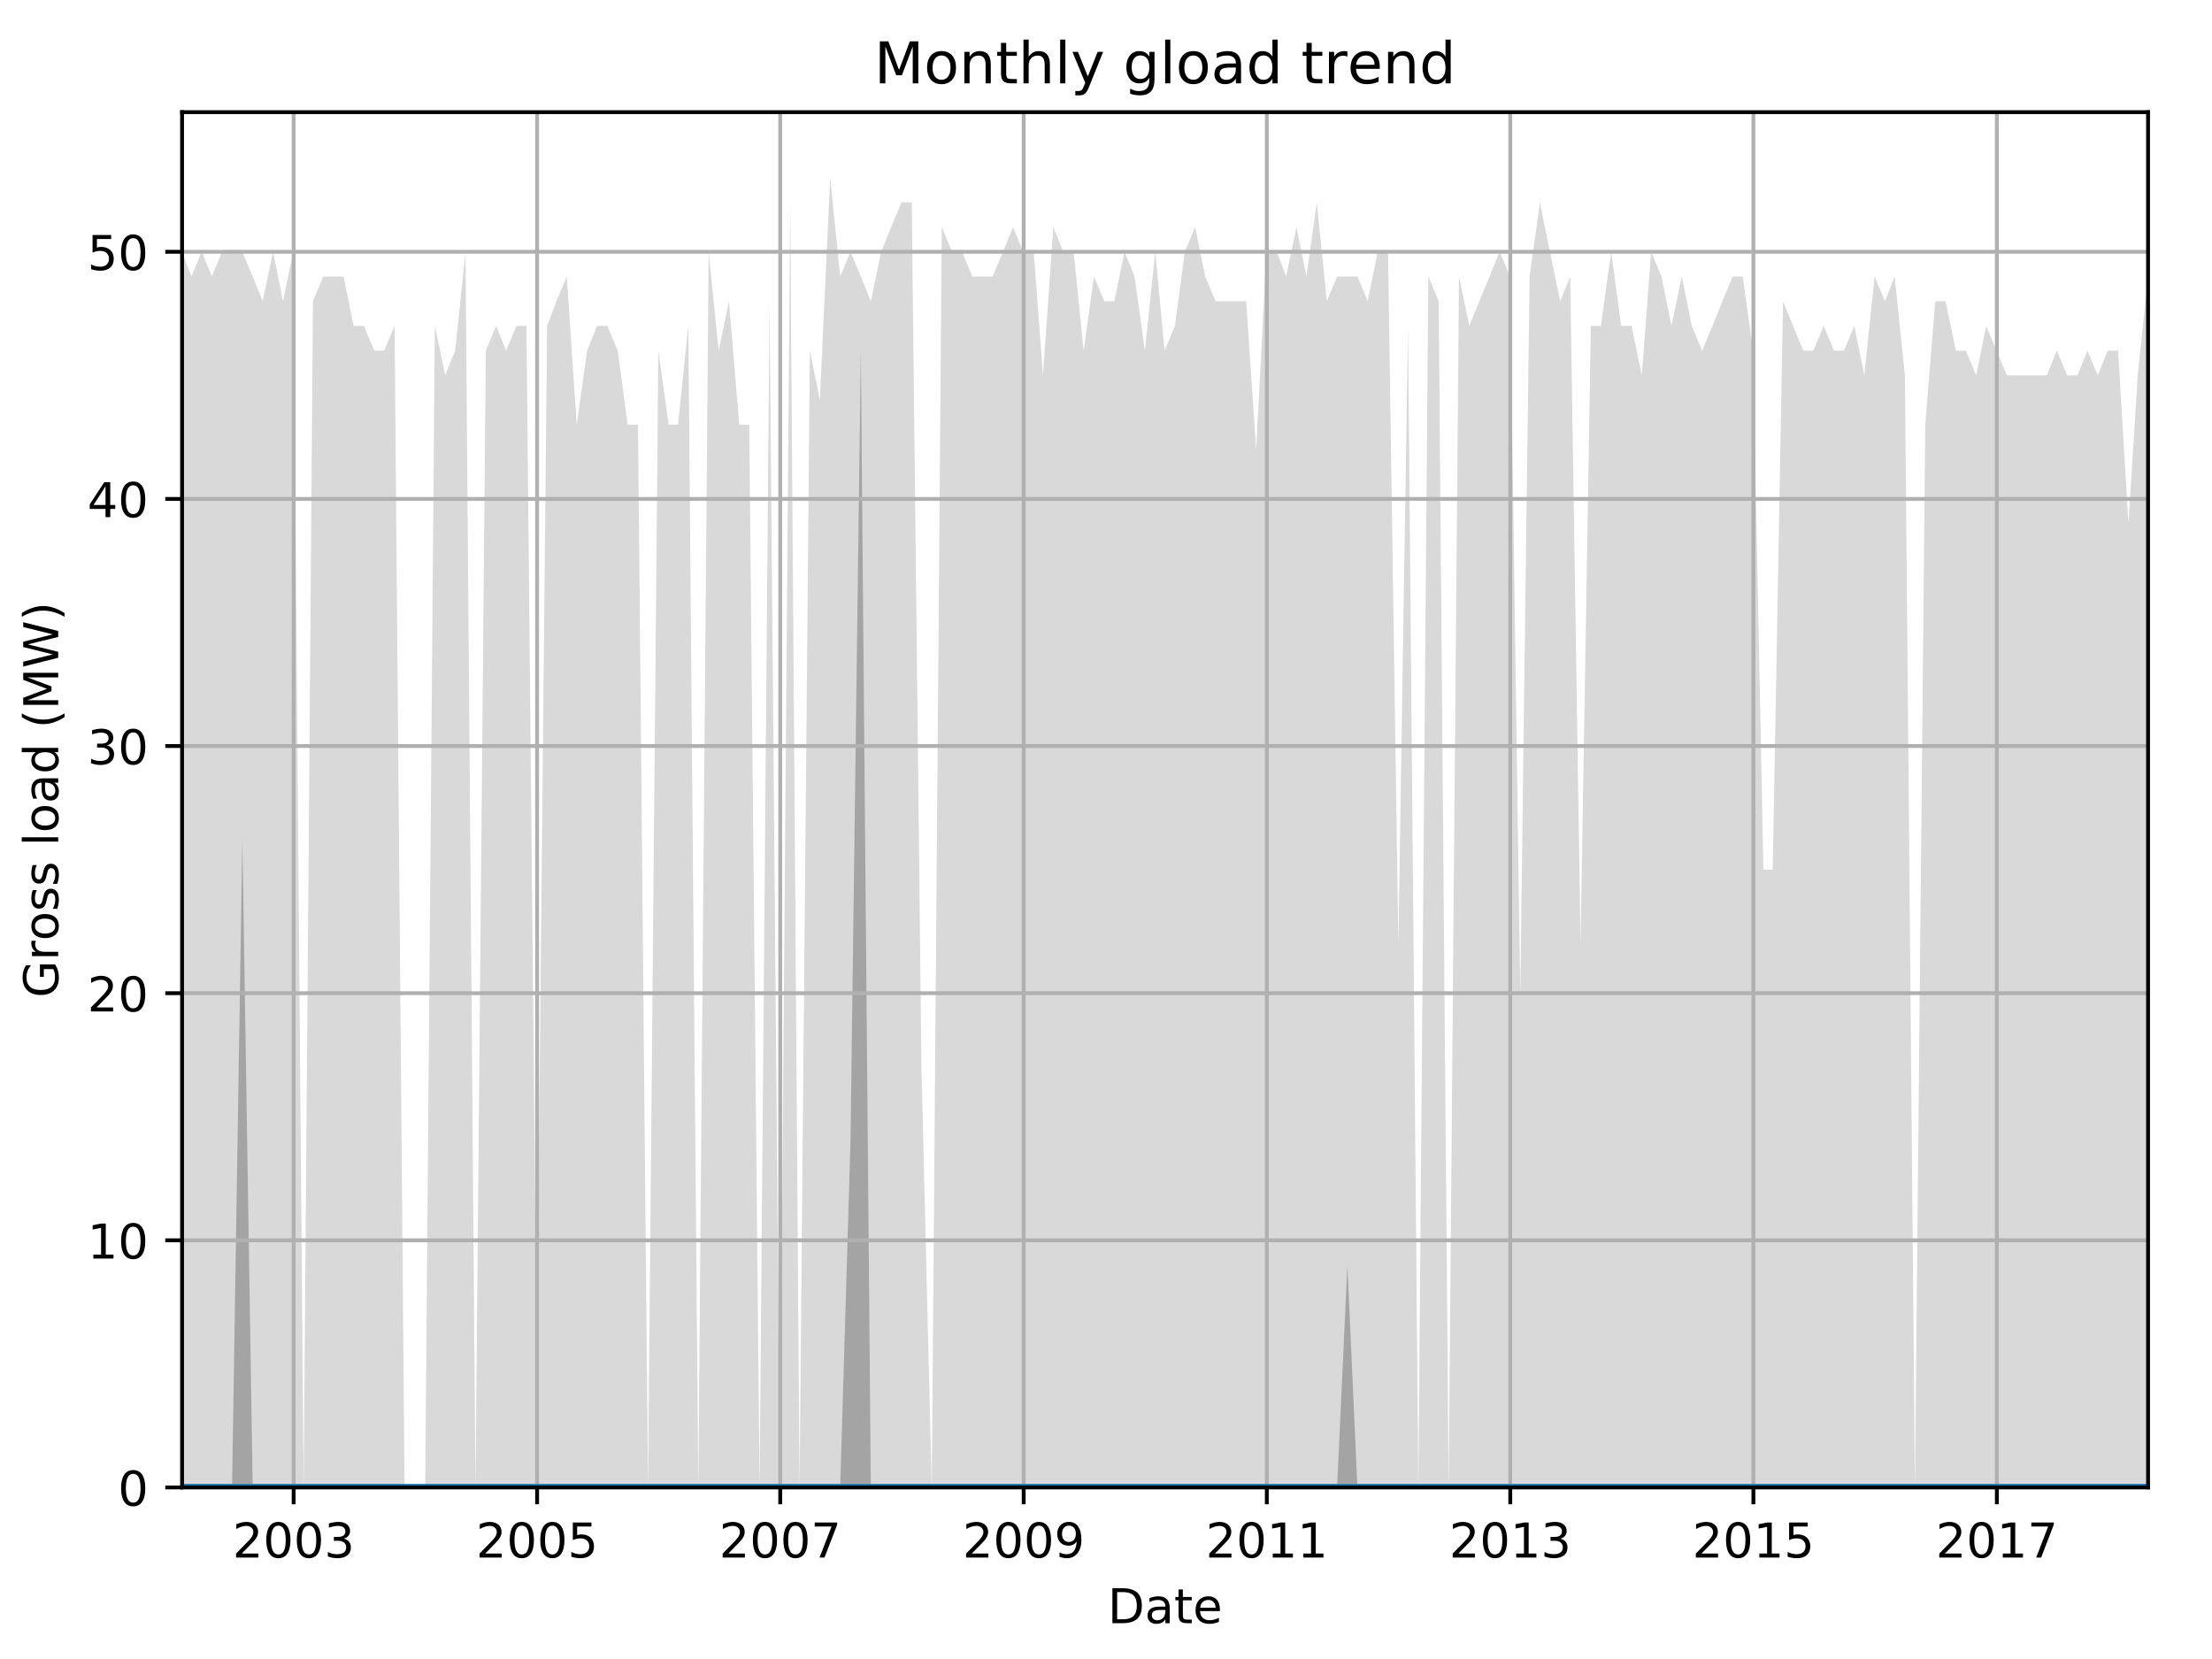 <?xml version="1.0" encoding="utf-8" standalone="no"?>
<!DOCTYPE svg PUBLIC "-//W3C//DTD SVG 1.1//EN"
  "http://www.w3.org/Graphics/SVG/1.1/DTD/svg11.dtd">
<!-- Created with matplotlib (http://matplotlib.org/) -->
<svg height="345.6pt" version="1.1" viewBox="0 0 460.8 345.6" width="460.8pt" xmlns="http://www.w3.org/2000/svg" xmlns:xlink="http://www.w3.org/1999/xlink">
 <defs>
  <style type="text/css">
*{stroke-linecap:butt;stroke-linejoin:round;}
  </style>
 </defs>
 <g id="figure_1">
  <g id="patch_1">
   <path d="M 0 345.6 
L 460.8 345.6 
L 460.8 0 
L 0 0 
z
" style="fill:none;"/>
  </g>
  <g id="axes_1">
   <g id="patch_2">
    <path d="M 37.93 309.863 
L 447.48 309.863 
L 447.48 23.365 
L 37.93 23.365 
z
" style="fill:none;"/>
   </g>
   <g id="PolyCollection_1">
    <path clip-path="url(#p39d1bff825)" d="M 37.93 52.452 
L 37.93 309.863 
L 39.873 309.863 
L 42.024 309.863 
L 44.105 309.863 
L 46.256 309.863 
L 48.337 309.863 
L 50.488 309.863 
L 52.639 309.863 
L 54.72 309.863 
L 56.871 309.863 
L 58.952 309.863 
L 61.103 309.863 
L 63.254 309.863 
L 65.197 309.863 
L 67.347 309.863 
L 69.429 309.863 
L 71.58 309.863 
L 73.661 309.863 
L 75.812 309.863 
L 77.962 309.863 
L 80.044 309.863 
L 82.195 309.863 
L 84.276 309.863 
L 86.427 309.863 
L 88.578 309.863 
L 90.59 309.863 
L 92.74 309.863 
L 94.822 309.863 
L 96.973 309.863 
L 99.054 309.863 
L 101.205 309.863 
L 103.356 309.863 
L 105.437 309.863 
L 107.588 309.863 
L 109.669 309.863 
L 111.82 309.863 
L 113.971 309.863 
L 115.913 309.863 
L 118.064 309.863 
L 120.145 309.863 
L 122.296 309.863 
L 124.378 309.863 
L 126.528 309.863 
L 128.679 309.863 
L 130.761 309.863 
L 132.911 309.863 
L 134.993 309.863 
L 137.144 309.863 
L 139.294 309.863 
L 141.237 309.863 
L 143.388 309.863 
L 145.469 309.863 
L 147.62 309.863 
L 149.701 309.863 
L 151.852 309.863 
L 154.003 309.863 
L 156.084 309.863 
L 158.235 309.863 
L 160.316 309.863 
L 162.467 309.863 
L 164.618 309.863 
L 166.561 309.863 
L 168.711 309.863 
L 170.793 309.863 
L 172.944 309.863 
L 175.025 309.863 
L 177.176 309.863 
L 179.327 309.863 
L 181.408 309.863 
L 183.559 309.863 
L 185.64 309.863 
L 187.791 309.863 
L 189.942 309.863 
L 191.954 309.863 
L 194.104 309.863 
L 196.186 309.863 
L 198.337 309.863 
L 200.418 309.863 
L 202.569 309.863 
L 204.72 309.863 
L 206.801 309.863 
L 208.952 309.863 
L 211.033 309.863 
L 213.184 309.863 
L 215.335 309.863 
L 217.277 309.863 
L 219.428 309.863 
L 221.51 309.863 
L 223.66 309.863 
L 225.742 309.863 
L 227.893 309.863 
L 230.043 309.863 
L 232.125 309.863 
L 234.275 309.863 
L 236.357 309.863 
L 238.508 309.863 
L 240.658 309.863 
L 242.601 309.863 
L 244.752 309.863 
L 246.833 309.863 
L 248.984 309.863 
L 251.065 309.863 
L 253.216 309.863 
L 255.367 309.863 
L 257.448 309.863 
L 259.599 309.863 
L 261.681 309.863 
L 263.831 309.863 
L 265.982 309.863 
L 267.925 309.863 
L 270.076 309.863 
L 272.157 309.863 
L 274.308 309.863 
L 276.389 309.863 
L 278.54 309.863 
L 280.691 309.863 
L 282.772 309.863 
L 284.923 309.863 
L 287.004 309.863 
L 289.155 309.863 
L 291.306 309.863 
L 293.318 309.863 
L 295.469 309.863 
L 297.55 309.863 
L 299.701 309.863 
L 301.782 309.863 
L 303.933 309.863 
L 306.084 309.863 
L 308.165 309.863 
L 310.316 309.863 
L 312.397 309.863 
L 314.548 309.863 
L 316.699 309.863 
L 318.641 309.863 
L 320.792 309.863 
L 322.874 309.863 
L 325.024 309.863 
L 327.106 309.863 
L 329.257 309.863 
L 331.407 309.863 
L 333.489 309.863 
L 335.64 309.863 
L 337.721 309.863 
L 339.872 309.863 
L 342.022 309.863 
L 343.965 309.863 
L 346.116 309.863 
L 348.197 309.863 
L 350.348 309.863 
L 352.429 309.863 
L 354.58 309.863 
L 356.731 309.863 
L 358.812 309.863 
L 360.963 309.863 
L 363.045 309.863 
L 365.195 309.863 
L 367.346 309.863 
L 369.289 309.863 
L 371.44 309.863 
L 373.521 309.863 
L 375.672 309.863 
L 377.753 309.863 
L 379.904 309.863 
L 382.055 309.863 
L 384.136 309.863 
L 386.287 309.863 
L 388.368 309.863 
L 390.519 309.863 
L 392.67 309.863 
L 394.682 309.863 
L 396.833 309.863 
L 398.914 309.863 
L 401.065 309.863 
L 403.146 309.863 
L 405.297 309.863 
L 407.448 309.863 
L 409.529 309.863 
L 411.68 309.863 
L 413.761 309.863 
L 415.912 309.863 
L 418.063 309.863 
L 420.006 309.863 
L 422.156 309.863 
L 424.238 309.863 
L 426.389 309.863 
L 428.47 309.863 
L 430.621 309.863 
L 432.771 309.863 
L 434.853 309.863 
L 437.004 309.863 
L 439.085 309.863 
L 441.236 309.863 
L 443.387 309.863 
L 445.329 309.863 
L 447.48 309.863 
L 447.48 57.601 
L 447.48 57.601 
L 445.329 78.194 
L 443.387 109.083 
L 441.236 73.045 
L 439.085 73.045 
L 437.004 78.194 
L 434.853 73.045 
L 432.771 78.194 
L 430.621 78.194 
L 428.47 73.045 
L 426.389 78.194 
L 424.238 78.194 
L 422.156 78.194 
L 420.006 78.194 
L 418.063 78.194 
L 415.912 73.045 
L 413.761 67.897 
L 411.68 78.194 
L 409.529 73.045 
L 407.448 73.045 
L 405.297 62.749 
L 403.146 62.749 
L 401.065 88.49 
L 398.914 309.863 
L 396.833 78.194 
L 394.682 57.601 
L 392.67 62.749 
L 390.519 57.601 
L 388.368 78.194 
L 386.287 67.897 
L 384.136 73.045 
L 382.055 73.045 
L 379.904 67.897 
L 377.753 73.045 
L 375.672 73.045 
L 373.521 67.897 
L 371.44 62.749 
L 369.289 181.158 
L 367.346 181.158 
L 365.195 73.045 
L 363.045 57.601 
L 360.963 57.601 
L 358.812 62.749 
L 356.731 67.897 
L 354.58 73.045 
L 352.429 67.897 
L 350.348 57.601 
L 348.197 67.897 
L 346.116 57.601 
L 343.965 52.452 
L 342.022 78.194 
L 339.872 67.897 
L 337.721 67.897 
L 335.64 52.452 
L 333.489 67.897 
L 331.407 67.897 
L 329.257 196.603 
L 327.106 57.601 
L 325.024 62.749 
L 322.874 52.452 
L 320.792 42.156 
L 318.641 57.601 
L 316.699 206.899 
L 314.548 57.601 
L 312.397 52.452 
L 310.316 57.601 
L 308.165 62.749 
L 306.084 67.897 
L 303.933 57.601 
L 301.782 309.863 
L 299.701 62.749 
L 297.55 57.601 
L 295.469 309.863 
L 293.318 67.897 
L 291.306 196.603 
L 289.155 52.452 
L 287.004 52.452 
L 284.923 62.749 
L 282.772 57.601 
L 280.691 57.601 
L 278.54 57.601 
L 276.389 62.749 
L 274.308 42.156 
L 272.157 57.601 
L 270.076 47.304 
L 267.925 57.601 
L 265.982 52.452 
L 263.831 52.452 
L 261.681 93.638 
L 259.599 62.749 
L 257.448 62.749 
L 255.367 62.749 
L 253.216 62.749 
L 251.065 57.601 
L 248.984 47.304 
L 246.833 52.452 
L 244.752 67.897 
L 242.601 73.045 
L 240.658 52.452 
L 238.508 73.045 
L 236.357 57.601 
L 234.275 52.452 
L 232.125 62.749 
L 230.043 62.749 
L 227.893 57.601 
L 225.742 73.045 
L 223.66 52.452 
L 221.51 52.452 
L 219.428 47.304 
L 217.277 78.194 
L 215.335 52.452 
L 213.184 52.452 
L 211.033 47.304 
L 208.952 52.452 
L 206.801 57.601 
L 204.72 57.601 
L 202.569 57.601 
L 200.418 52.452 
L 198.337 52.452 
L 196.186 47.304 
L 194.104 309.863 
L 191.954 222.344 
L 189.942 42.156 
L 187.791 42.156 
L 185.64 47.304 
L 183.559 52.452 
L 181.408 62.749 
L 179.327 57.601 
L 177.176 52.452 
L 175.025 57.601 
L 172.944 37.008 
L 170.793 83.342 
L 168.711 73.045 
L 166.561 309.863 
L 164.618 42.156 
L 162.467 309.863 
L 160.316 62.749 
L 158.235 309.863 
L 156.084 88.49 
L 154.003 88.49 
L 151.852 62.749 
L 149.701 73.045 
L 147.62 52.452 
L 145.469 309.863 
L 143.388 67.897 
L 141.237 88.49 
L 139.294 88.49 
L 137.144 73.045 
L 134.993 309.863 
L 132.911 88.49 
L 130.761 88.49 
L 128.679 73.045 
L 126.528 67.897 
L 124.378 67.897 
L 122.296 73.045 
L 120.145 88.49 
L 118.064 57.601 
L 115.913 62.749 
L 113.971 67.897 
L 111.82 284.122 
L 109.669 67.897 
L 107.588 67.897 
L 105.437 73.045 
L 103.356 67.897 
L 101.205 73.045 
L 99.054 309.863 
L 96.973 52.452 
L 94.822 73.045 
L 92.74 78.194 
L 90.59 67.897 
L 88.578 309.863 
L 86.427 309.863 
L 84.276 309.863 
L 82.195 67.897 
L 80.044 73.045 
L 77.962 73.045 
L 75.812 67.897 
L 73.661 67.897 
L 71.58 57.601 
L 69.429 57.601 
L 67.347 57.601 
L 65.197 62.749 
L 63.254 309.863 
L 61.103 52.452 
L 58.952 62.749 
L 56.871 52.452 
L 54.72 62.749 
L 52.639 57.601 
L 50.488 52.452 
L 48.337 52.452 
L 46.256 52.452 
L 44.105 57.601 
L 42.024 52.452 
L 39.873 57.601 
L 37.93 52.452 
z
" style="fill:#808080;fill-opacity:0.3;"/>
   </g>
   <g id="PolyCollection_2">
    <path clip-path="url(#p39d1bff825)" d="M 37.93 309.863 
L 37.93 309.863 
L 39.873 309.863 
L 42.024 309.863 
L 44.105 309.863 
L 46.256 309.863 
L 48.337 309.863 
L 50.488 309.863 
L 52.639 309.863 
L 54.72 309.863 
L 56.871 309.863 
L 58.952 309.863 
L 61.103 309.863 
L 63.254 309.863 
L 65.197 309.863 
L 67.347 309.863 
L 69.429 309.863 
L 71.58 309.863 
L 73.661 309.863 
L 75.812 309.863 
L 77.962 309.863 
L 80.044 309.863 
L 82.195 309.863 
L 84.276 309.863 
L 86.427 309.863 
L 88.578 309.863 
L 90.59 309.863 
L 92.74 309.863 
L 94.822 309.863 
L 96.973 309.863 
L 99.054 309.863 
L 101.205 309.863 
L 103.356 309.863 
L 105.437 309.863 
L 107.588 309.863 
L 109.669 309.863 
L 111.82 309.863 
L 113.971 309.863 
L 115.913 309.863 
L 118.064 309.863 
L 120.145 309.863 
L 122.296 309.863 
L 124.378 309.863 
L 126.528 309.863 
L 128.679 309.863 
L 130.761 309.863 
L 132.911 309.863 
L 134.993 309.863 
L 137.144 309.863 
L 139.294 309.863 
L 141.237 309.863 
L 143.388 309.863 
L 145.469 309.863 
L 147.62 309.863 
L 149.701 309.863 
L 151.852 309.863 
L 154.003 309.863 
L 156.084 309.863 
L 158.235 309.863 
L 160.316 309.863 
L 162.467 309.863 
L 164.618 309.863 
L 166.561 309.863 
L 168.711 309.863 
L 170.793 309.863 
L 172.944 309.863 
L 175.025 309.863 
L 177.176 309.863 
L 179.327 309.863 
L 181.408 309.863 
L 183.559 309.863 
L 185.64 309.863 
L 187.791 309.863 
L 189.942 309.863 
L 191.954 309.863 
L 194.104 309.863 
L 196.186 309.863 
L 198.337 309.863 
L 200.418 309.863 
L 202.569 309.863 
L 204.72 309.863 
L 206.801 309.863 
L 208.952 309.863 
L 211.033 309.863 
L 213.184 309.863 
L 215.335 309.863 
L 217.277 309.863 
L 219.428 309.863 
L 221.51 309.863 
L 223.66 309.863 
L 225.742 309.863 
L 227.893 309.863 
L 230.043 309.863 
L 232.125 309.863 
L 234.275 309.863 
L 236.357 309.863 
L 238.508 309.863 
L 240.658 309.863 
L 242.601 309.863 
L 244.752 309.863 
L 246.833 309.863 
L 248.984 309.863 
L 251.065 309.863 
L 253.216 309.863 
L 255.367 309.863 
L 257.448 309.863 
L 259.599 309.863 
L 261.681 309.863 
L 263.831 309.863 
L 265.982 309.863 
L 267.925 309.863 
L 270.076 309.863 
L 272.157 309.863 
L 274.308 309.863 
L 276.389 309.863 
L 278.54 309.863 
L 280.691 309.863 
L 282.772 309.863 
L 284.923 309.863 
L 287.004 309.863 
L 289.155 309.863 
L 291.306 309.863 
L 293.318 309.863 
L 295.469 309.863 
L 297.55 309.863 
L 299.701 309.863 
L 301.782 309.863 
L 303.933 309.863 
L 306.084 309.863 
L 308.165 309.863 
L 310.316 309.863 
L 312.397 309.863 
L 314.548 309.863 
L 316.699 309.863 
L 318.641 309.863 
L 320.792 309.863 
L 322.874 309.863 
L 325.024 309.863 
L 327.106 309.863 
L 329.257 309.863 
L 331.407 309.863 
L 333.489 309.863 
L 335.64 309.863 
L 337.721 309.863 
L 339.872 309.863 
L 342.022 309.863 
L 343.965 309.863 
L 346.116 309.863 
L 348.197 309.863 
L 350.348 309.863 
L 352.429 309.863 
L 354.58 309.863 
L 356.731 309.863 
L 358.812 309.863 
L 360.963 309.863 
L 363.045 309.863 
L 365.195 309.863 
L 367.346 309.863 
L 369.289 309.863 
L 371.44 309.863 
L 373.521 309.863 
L 375.672 309.863 
L 377.753 309.863 
L 379.904 309.863 
L 382.055 309.863 
L 384.136 309.863 
L 386.287 309.863 
L 388.368 309.863 
L 390.519 309.863 
L 392.67 309.863 
L 394.682 309.863 
L 396.833 309.863 
L 398.914 309.863 
L 401.065 309.863 
L 403.146 309.863 
L 405.297 309.863 
L 407.448 309.863 
L 409.529 309.863 
L 411.68 309.863 
L 413.761 309.863 
L 415.912 309.863 
L 418.063 309.863 
L 420.006 309.863 
L 422.156 309.863 
L 424.238 309.863 
L 426.389 309.863 
L 428.47 309.863 
L 430.621 309.863 
L 432.771 309.863 
L 434.853 309.863 
L 437.004 309.863 
L 439.085 309.863 
L 441.236 309.863 
L 443.387 309.863 
L 445.329 309.863 
L 447.48 309.863 
L 447.48 309.863 
L 447.48 309.863 
L 445.329 309.863 
L 443.387 309.863 
L 441.236 309.863 
L 439.085 309.863 
L 437.004 309.863 
L 434.853 309.863 
L 432.771 309.863 
L 430.621 309.863 
L 428.47 309.863 
L 426.389 309.863 
L 424.238 309.863 
L 422.156 309.863 
L 420.006 309.863 
L 418.063 309.863 
L 415.912 309.863 
L 413.761 309.863 
L 411.68 309.863 
L 409.529 309.863 
L 407.448 309.863 
L 405.297 309.863 
L 403.146 309.863 
L 401.065 309.863 
L 398.914 309.863 
L 396.833 309.863 
L 394.682 309.863 
L 392.67 309.863 
L 390.519 309.863 
L 388.368 309.863 
L 386.287 309.863 
L 384.136 309.863 
L 382.055 309.863 
L 379.904 309.863 
L 377.753 309.863 
L 375.672 309.863 
L 373.521 309.863 
L 371.44 309.863 
L 369.289 309.863 
L 367.346 309.863 
L 365.195 309.863 
L 363.045 309.863 
L 360.963 309.863 
L 358.812 309.863 
L 356.731 309.863 
L 354.58 309.863 
L 352.429 309.863 
L 350.348 309.863 
L 348.197 309.863 
L 346.116 309.863 
L 343.965 309.863 
L 342.022 309.863 
L 339.872 309.863 
L 337.721 309.863 
L 335.64 309.863 
L 333.489 309.863 
L 331.407 309.863 
L 329.257 309.863 
L 327.106 309.863 
L 325.024 309.863 
L 322.874 309.863 
L 320.792 309.863 
L 318.641 309.863 
L 316.699 309.863 
L 314.548 309.863 
L 312.397 309.863 
L 310.316 309.863 
L 308.165 309.863 
L 306.084 309.863 
L 303.933 309.863 
L 301.782 309.863 
L 299.701 309.863 
L 297.55 309.863 
L 295.469 309.863 
L 293.318 309.863 
L 291.306 309.863 
L 289.155 309.863 
L 287.004 309.863 
L 284.923 309.863 
L 282.772 309.863 
L 280.691 263.53 
L 278.54 309.863 
L 276.389 309.863 
L 274.308 309.863 
L 272.157 309.863 
L 270.076 309.863 
L 267.925 309.863 
L 265.982 309.863 
L 263.831 309.863 
L 261.681 309.863 
L 259.599 309.863 
L 257.448 309.863 
L 255.367 309.863 
L 253.216 309.863 
L 251.065 309.863 
L 248.984 309.863 
L 246.833 309.863 
L 244.752 309.863 
L 242.601 309.863 
L 240.658 309.863 
L 238.508 309.863 
L 236.357 309.863 
L 234.275 309.863 
L 232.125 309.863 
L 230.043 309.863 
L 227.893 309.863 
L 225.742 309.863 
L 223.66 309.863 
L 221.51 309.863 
L 219.428 309.863 
L 217.277 309.863 
L 215.335 309.863 
L 213.184 309.863 
L 211.033 309.863 
L 208.952 309.863 
L 206.801 309.863 
L 204.72 309.863 
L 202.569 309.863 
L 200.418 309.863 
L 198.337 309.863 
L 196.186 309.863 
L 194.104 309.863 
L 191.954 309.863 
L 189.942 309.863 
L 187.791 309.863 
L 185.64 309.863 
L 183.559 309.863 
L 181.408 309.863 
L 179.327 73.045 
L 177.176 237.788 
L 175.025 309.863 
L 172.944 309.863 
L 170.793 309.863 
L 168.711 309.863 
L 166.561 309.863 
L 164.618 309.863 
L 162.467 309.863 
L 160.316 309.863 
L 158.235 309.863 
L 156.084 309.863 
L 154.003 309.863 
L 151.852 309.863 
L 149.701 309.863 
L 147.62 309.863 
L 145.469 309.863 
L 143.388 309.863 
L 141.237 309.863 
L 139.294 309.863 
L 137.144 309.863 
L 134.993 309.863 
L 132.911 309.863 
L 130.761 309.863 
L 128.679 309.863 
L 126.528 309.863 
L 124.378 309.863 
L 122.296 309.863 
L 120.145 309.863 
L 118.064 309.863 
L 115.913 309.863 
L 113.971 309.863 
L 111.82 309.863 
L 109.669 309.863 
L 107.588 309.863 
L 105.437 309.863 
L 103.356 309.863 
L 101.205 309.863 
L 99.054 309.863 
L 96.973 309.863 
L 94.822 309.863 
L 92.74 309.863 
L 90.59 309.863 
L 88.578 309.863 
L 86.427 309.863 
L 84.276 309.863 
L 82.195 309.863 
L 80.044 309.863 
L 77.962 309.863 
L 75.812 309.863 
L 73.661 309.863 
L 71.58 309.863 
L 69.429 309.863 
L 67.347 309.863 
L 65.197 309.863 
L 63.254 309.863 
L 61.103 309.863 
L 58.952 309.863 
L 56.871 309.863 
L 54.72 309.863 
L 52.639 309.863 
L 50.488 174.723 
L 48.337 309.863 
L 46.256 309.863 
L 44.105 309.863 
L 42.024 309.863 
L 39.873 309.863 
L 37.93 309.863 
z
" style="fill:#808080;fill-opacity:0.6;"/>
   </g>
   <g id="matplotlib.axis_1">
    <g id="xtick_1">
     <g id="line2d_1">
      <path clip-path="url(#p39d1bff825)" d="M 61.173 309.863 
L 61.173 23.365 
" style="fill:none;stroke:#b0b0b0;stroke-linecap:square;stroke-width:0.8;"/>
     </g>
     <g id="line2d_2">
      <defs>
       <path d="M 0 0 
L 0 3.5 
" id="me15662fa82" style="stroke:#000000;stroke-width:0.8;"/>
      </defs>
      <g>
       <use style="stroke:#000000;stroke-width:0.8;" x="61.173" xlink:href="#me15662fa82" y="309.863"/>
      </g>
     </g>
     <g id="text_1">
      <!-- 2003 -->
      <defs>
       <path d="M 19.188 8.297 
L 53.609 8.297 
L 53.609 0 
L 7.328 0 
L 7.328 8.297 
Q 12.938 14.109 22.625 23.891 
Q 32.328 33.688 34.812 36.531 
Q 39.547 41.844 41.422 45.531 
Q 43.312 49.219 43.312 52.781 
Q 43.312 58.594 39.234 62.25 
Q 35.156 65.922 28.609 65.922 
Q 23.969 65.922 18.812 64.312 
Q 13.672 62.703 7.812 59.422 
L 7.812 69.391 
Q 13.766 71.781 18.938 73 
Q 24.125 74.219 28.422 74.219 
Q 39.75 74.219 46.484 68.547 
Q 53.219 62.891 53.219 53.422 
Q 53.219 48.922 51.531 44.891 
Q 49.859 40.875 45.406 35.406 
Q 44.188 33.984 37.641 27.219 
Q 31.109 20.453 19.188 8.297 
z
" id="DejaVuSans-32"/>
       <path d="M 31.781 66.406 
Q 24.172 66.406 20.328 58.906 
Q 16.5 51.422 16.5 36.375 
Q 16.5 21.391 20.328 13.891 
Q 24.172 6.391 31.781 6.391 
Q 39.453 6.391 43.281 13.891 
Q 47.125 21.391 47.125 36.375 
Q 47.125 51.422 43.281 58.906 
Q 39.453 66.406 31.781 66.406 
z
M 31.781 74.219 
Q 44.047 74.219 50.516 64.516 
Q 56.984 54.828 56.984 36.375 
Q 56.984 17.969 50.516 8.266 
Q 44.047 -1.422 31.781 -1.422 
Q 19.531 -1.422 13.062 8.266 
Q 6.594 17.969 6.594 36.375 
Q 6.594 54.828 13.062 64.516 
Q 19.531 74.219 31.781 74.219 
z
" id="DejaVuSans-30"/>
       <path d="M 40.578 39.312 
Q 47.656 37.797 51.625 33 
Q 55.609 28.219 55.609 21.188 
Q 55.609 10.406 48.188 4.484 
Q 40.766 -1.422 27.094 -1.422 
Q 22.516 -1.422 17.656 -0.516 
Q 12.797 0.391 7.625 2.203 
L 7.625 11.719 
Q 11.719 9.328 16.594 8.109 
Q 21.484 6.891 26.812 6.891 
Q 36.078 6.891 40.938 10.547 
Q 45.797 14.203 45.797 21.188 
Q 45.797 27.641 41.281 31.266 
Q 36.766 34.906 28.719 34.906 
L 20.219 34.906 
L 20.219 43.016 
L 29.109 43.016 
Q 36.375 43.016 40.234 45.922 
Q 44.094 48.828 44.094 54.297 
Q 44.094 59.906 40.109 62.906 
Q 36.141 65.922 28.719 65.922 
Q 24.656 65.922 20.016 65.031 
Q 15.375 64.156 9.812 62.312 
L 9.812 71.094 
Q 15.438 72.656 20.344 73.438 
Q 25.25 74.219 29.594 74.219 
Q 40.828 74.219 47.359 69.109 
Q 53.906 64.016 53.906 55.328 
Q 53.906 49.266 50.438 45.094 
Q 46.969 40.922 40.578 39.312 
z
" id="DejaVuSans-33"/>
      </defs>
      <g transform="translate(48.448 324.462)scale(0.1 -0.1)">
       <use xlink:href="#DejaVuSans-32"/>
       <use x="63.623" xlink:href="#DejaVuSans-30"/>
       <use x="127.246" xlink:href="#DejaVuSans-30"/>
       <use x="190.869" xlink:href="#DejaVuSans-33"/>
      </g>
     </g>
    </g>
    <g id="xtick_2">
     <g id="line2d_3">
      <path clip-path="url(#p39d1bff825)" d="M 111.889 309.863 
L 111.889 23.365 
" style="fill:none;stroke:#b0b0b0;stroke-linecap:square;stroke-width:0.8;"/>
     </g>
     <g id="line2d_4">
      <g>
       <use style="stroke:#000000;stroke-width:0.8;" x="111.889" xlink:href="#me15662fa82" y="309.863"/>
      </g>
     </g>
     <g id="text_2">
      <!-- 2005 -->
      <defs>
       <path d="M 10.797 72.906 
L 49.516 72.906 
L 49.516 64.594 
L 19.828 64.594 
L 19.828 46.734 
Q 21.969 47.469 24.109 47.828 
Q 26.266 48.188 28.422 48.188 
Q 40.625 48.188 47.75 41.5 
Q 54.891 34.812 54.891 23.391 
Q 54.891 11.625 47.562 5.094 
Q 40.234 -1.422 26.906 -1.422 
Q 22.312 -1.422 17.547 -0.641 
Q 12.797 0.141 7.719 1.703 
L 7.719 11.625 
Q 12.109 9.234 16.797 8.062 
Q 21.484 6.891 26.703 6.891 
Q 35.156 6.891 40.078 11.328 
Q 45.016 15.766 45.016 23.391 
Q 45.016 31 40.078 35.438 
Q 35.156 39.891 26.703 39.891 
Q 22.75 39.891 18.812 39.016 
Q 14.891 38.141 10.797 36.281 
z
" id="DejaVuSans-35"/>
      </defs>
      <g transform="translate(99.164 324.462)scale(0.1 -0.1)">
       <use xlink:href="#DejaVuSans-32"/>
       <use x="63.623" xlink:href="#DejaVuSans-30"/>
       <use x="127.246" xlink:href="#DejaVuSans-30"/>
       <use x="190.869" xlink:href="#DejaVuSans-35"/>
      </g>
     </g>
    </g>
    <g id="xtick_3">
     <g id="line2d_5">
      <path clip-path="url(#p39d1bff825)" d="M 162.537 309.863 
L 162.537 23.365 
" style="fill:none;stroke:#b0b0b0;stroke-linecap:square;stroke-width:0.8;"/>
     </g>
     <g id="line2d_6">
      <g>
       <use style="stroke:#000000;stroke-width:0.8;" x="162.537" xlink:href="#me15662fa82" y="309.863"/>
      </g>
     </g>
     <g id="text_3">
      <!-- 2007 -->
      <defs>
       <path d="M 8.203 72.906 
L 55.078 72.906 
L 55.078 68.703 
L 28.609 0 
L 18.312 0 
L 43.219 64.594 
L 8.203 64.594 
z
" id="DejaVuSans-37"/>
      </defs>
      <g transform="translate(149.812 324.462)scale(0.1 -0.1)">
       <use xlink:href="#DejaVuSans-32"/>
       <use x="63.623" xlink:href="#DejaVuSans-30"/>
       <use x="127.246" xlink:href="#DejaVuSans-30"/>
       <use x="190.869" xlink:href="#DejaVuSans-37"/>
      </g>
     </g>
    </g>
    <g id="xtick_4">
     <g id="line2d_7">
      <path clip-path="url(#p39d1bff825)" d="M 213.253 309.863 
L 213.253 23.365 
" style="fill:none;stroke:#b0b0b0;stroke-linecap:square;stroke-width:0.8;"/>
     </g>
     <g id="line2d_8">
      <g>
       <use style="stroke:#000000;stroke-width:0.8;" x="213.253" xlink:href="#me15662fa82" y="309.863"/>
      </g>
     </g>
     <g id="text_4">
      <!-- 2009 -->
      <defs>
       <path d="M 10.984 1.516 
L 10.984 10.5 
Q 14.703 8.734 18.5 7.812 
Q 22.312 6.891 25.984 6.891 
Q 35.75 6.891 40.891 13.453 
Q 46.047 20.016 46.781 33.406 
Q 43.953 29.203 39.594 26.953 
Q 35.25 24.703 29.984 24.703 
Q 19.047 24.703 12.672 31.312 
Q 6.297 37.938 6.297 49.422 
Q 6.297 60.641 12.938 67.422 
Q 19.578 74.219 30.609 74.219 
Q 43.266 74.219 49.922 64.516 
Q 56.594 54.828 56.594 36.375 
Q 56.594 19.141 48.406 8.859 
Q 40.234 -1.422 26.422 -1.422 
Q 22.703 -1.422 18.891 -0.688 
Q 15.094 0.047 10.984 1.516 
z
M 30.609 32.422 
Q 37.25 32.422 41.125 36.953 
Q 45.016 41.5 45.016 49.422 
Q 45.016 57.281 41.125 61.844 
Q 37.25 66.406 30.609 66.406 
Q 23.969 66.406 20.094 61.844 
Q 16.219 57.281 16.219 49.422 
Q 16.219 41.5 20.094 36.953 
Q 23.969 32.422 30.609 32.422 
z
" id="DejaVuSans-39"/>
      </defs>
      <g transform="translate(200.528 324.462)scale(0.1 -0.1)">
       <use xlink:href="#DejaVuSans-32"/>
       <use x="63.623" xlink:href="#DejaVuSans-30"/>
       <use x="127.246" xlink:href="#DejaVuSans-30"/>
       <use x="190.869" xlink:href="#DejaVuSans-39"/>
      </g>
     </g>
    </g>
    <g id="xtick_5">
     <g id="line2d_9">
      <path clip-path="url(#p39d1bff825)" d="M 263.901 309.863 
L 263.901 23.365 
" style="fill:none;stroke:#b0b0b0;stroke-linecap:square;stroke-width:0.8;"/>
     </g>
     <g id="line2d_10">
      <g>
       <use style="stroke:#000000;stroke-width:0.8;" x="263.901" xlink:href="#me15662fa82" y="309.863"/>
      </g>
     </g>
     <g id="text_5">
      <!-- 2011 -->
      <defs>
       <path d="M 12.406 8.297 
L 28.516 8.297 
L 28.516 63.922 
L 10.984 60.406 
L 10.984 69.391 
L 28.422 72.906 
L 38.281 72.906 
L 38.281 8.297 
L 54.391 8.297 
L 54.391 0 
L 12.406 0 
z
" id="DejaVuSans-31"/>
      </defs>
      <g transform="translate(251.176 324.462)scale(0.1 -0.1)">
       <use xlink:href="#DejaVuSans-32"/>
       <use x="63.623" xlink:href="#DejaVuSans-30"/>
       <use x="127.246" xlink:href="#DejaVuSans-31"/>
       <use x="190.869" xlink:href="#DejaVuSans-31"/>
      </g>
     </g>
    </g>
    <g id="xtick_6">
     <g id="line2d_11">
      <path clip-path="url(#p39d1bff825)" d="M 314.617 309.863 
L 314.617 23.365 
" style="fill:none;stroke:#b0b0b0;stroke-linecap:square;stroke-width:0.8;"/>
     </g>
     <g id="line2d_12">
      <g>
       <use style="stroke:#000000;stroke-width:0.8;" x="314.617" xlink:href="#me15662fa82" y="309.863"/>
      </g>
     </g>
     <g id="text_6">
      <!-- 2013 -->
      <g transform="translate(301.892 324.462)scale(0.1 -0.1)">
       <use xlink:href="#DejaVuSans-32"/>
       <use x="63.623" xlink:href="#DejaVuSans-30"/>
       <use x="127.246" xlink:href="#DejaVuSans-31"/>
       <use x="190.869" xlink:href="#DejaVuSans-33"/>
      </g>
     </g>
    </g>
    <g id="xtick_7">
     <g id="line2d_13">
      <path clip-path="url(#p39d1bff825)" d="M 365.265 309.863 
L 365.265 23.365 
" style="fill:none;stroke:#b0b0b0;stroke-linecap:square;stroke-width:0.8;"/>
     </g>
     <g id="line2d_14">
      <g>
       <use style="stroke:#000000;stroke-width:0.8;" x="365.265" xlink:href="#me15662fa82" y="309.863"/>
      </g>
     </g>
     <g id="text_7">
      <!-- 2015 -->
      <g transform="translate(352.54 324.462)scale(0.1 -0.1)">
       <use xlink:href="#DejaVuSans-32"/>
       <use x="63.623" xlink:href="#DejaVuSans-30"/>
       <use x="127.246" xlink:href="#DejaVuSans-31"/>
       <use x="190.869" xlink:href="#DejaVuSans-35"/>
      </g>
     </g>
    </g>
    <g id="xtick_8">
     <g id="line2d_15">
      <path clip-path="url(#p39d1bff825)" d="M 415.982 309.863 
L 415.982 23.365 
" style="fill:none;stroke:#b0b0b0;stroke-linecap:square;stroke-width:0.8;"/>
     </g>
     <g id="line2d_16">
      <g>
       <use style="stroke:#000000;stroke-width:0.8;" x="415.982" xlink:href="#me15662fa82" y="309.863"/>
      </g>
     </g>
     <g id="text_8">
      <!-- 2017 -->
      <g transform="translate(403.257 324.462)scale(0.1 -0.1)">
       <use xlink:href="#DejaVuSans-32"/>
       <use x="63.623" xlink:href="#DejaVuSans-30"/>
       <use x="127.246" xlink:href="#DejaVuSans-31"/>
       <use x="190.869" xlink:href="#DejaVuSans-37"/>
      </g>
     </g>
    </g>
    <g id="text_9">
     <!-- Date -->
     <defs>
      <path d="M 19.672 64.797 
L 19.672 8.109 
L 31.594 8.109 
Q 46.688 8.109 53.688 14.938 
Q 60.688 21.781 60.688 36.531 
Q 60.688 51.172 53.688 57.984 
Q 46.688 64.797 31.594 64.797 
z
M 9.812 72.906 
L 30.078 72.906 
Q 51.266 72.906 61.172 64.094 
Q 71.094 55.281 71.094 36.531 
Q 71.094 17.672 61.125 8.828 
Q 51.172 0 30.078 0 
L 9.812 0 
z
" id="DejaVuSans-44"/>
      <path d="M 34.281 27.484 
Q 23.391 27.484 19.188 25 
Q 14.984 22.516 14.984 16.5 
Q 14.984 11.719 18.141 8.906 
Q 21.297 6.109 26.703 6.109 
Q 34.188 6.109 38.703 11.406 
Q 43.219 16.703 43.219 25.484 
L 43.219 27.484 
z
M 52.203 31.203 
L 52.203 0 
L 43.219 0 
L 43.219 8.297 
Q 40.141 3.328 35.547 0.953 
Q 30.953 -1.422 24.312 -1.422 
Q 15.922 -1.422 10.953 3.297 
Q 6 8.016 6 15.922 
Q 6 25.141 12.172 29.828 
Q 18.359 34.516 30.609 34.516 
L 43.219 34.516 
L 43.219 35.406 
Q 43.219 41.609 39.141 45 
Q 35.062 48.391 27.688 48.391 
Q 23 48.391 18.547 47.266 
Q 14.109 46.141 10.016 43.891 
L 10.016 52.203 
Q 14.938 54.109 19.578 55.047 
Q 24.219 56 28.609 56 
Q 40.484 56 46.344 49.844 
Q 52.203 43.703 52.203 31.203 
z
" id="DejaVuSans-61"/>
      <path d="M 18.312 70.219 
L 18.312 54.688 
L 36.812 54.688 
L 36.812 47.703 
L 18.312 47.703 
L 18.312 18.016 
Q 18.312 11.328 20.141 9.422 
Q 21.969 7.516 27.594 7.516 
L 36.812 7.516 
L 36.812 0 
L 27.594 0 
Q 17.188 0 13.234 3.875 
Q 9.281 7.766 9.281 18.016 
L 9.281 47.703 
L 2.688 47.703 
L 2.688 54.688 
L 9.281 54.688 
L 9.281 70.219 
z
" id="DejaVuSans-74"/>
      <path d="M 56.203 29.594 
L 56.203 25.203 
L 14.891 25.203 
Q 15.484 15.922 20.484 11.062 
Q 25.484 6.203 34.422 6.203 
Q 39.594 6.203 44.453 7.469 
Q 49.312 8.734 54.109 11.281 
L 54.109 2.781 
Q 49.266 0.734 44.188 -0.344 
Q 39.109 -1.422 33.891 -1.422 
Q 20.797 -1.422 13.156 6.188 
Q 5.516 13.812 5.516 26.812 
Q 5.516 40.234 12.766 48.109 
Q 20.016 56 32.328 56 
Q 43.359 56 49.781 48.891 
Q 56.203 41.797 56.203 29.594 
z
M 47.219 32.234 
Q 47.125 39.594 43.094 43.984 
Q 39.062 48.391 32.422 48.391 
Q 24.906 48.391 20.391 44.141 
Q 15.875 39.891 15.188 32.172 
z
" id="DejaVuSans-65"/>
     </defs>
     <g transform="translate(230.754 338.14)scale(0.1 -0.1)">
      <use xlink:href="#DejaVuSans-44"/>
      <use x="77.002" xlink:href="#DejaVuSans-61"/>
      <use x="138.281" xlink:href="#DejaVuSans-74"/>
      <use x="177.49" xlink:href="#DejaVuSans-65"/>
     </g>
    </g>
   </g>
   <g id="matplotlib.axis_2">
    <g id="ytick_1">
     <g id="line2d_17">
      <path clip-path="url(#p39d1bff825)" d="M 37.93 309.863 
L 447.48 309.863 
" style="fill:none;stroke:#b0b0b0;stroke-linecap:square;stroke-width:0.8;"/>
     </g>
     <g id="line2d_18">
      <defs>
       <path d="M 0 0 
L -3.5 0 
" id="m32c3ef7727" style="stroke:#000000;stroke-width:0.8;"/>
      </defs>
      <g>
       <use style="stroke:#000000;stroke-width:0.8;" x="37.93" xlink:href="#m32c3ef7727" y="309.863"/>
      </g>
     </g>
     <g id="text_10">
      <!-- 0 -->
      <g transform="translate(24.568 313.663)scale(0.1 -0.1)">
       <use xlink:href="#DejaVuSans-30"/>
      </g>
     </g>
    </g>
    <g id="ytick_2">
     <g id="line2d_19">
      <path clip-path="url(#p39d1bff825)" d="M 37.93 258.381 
L 447.48 258.381 
" style="fill:none;stroke:#b0b0b0;stroke-linecap:square;stroke-width:0.8;"/>
     </g>
     <g id="line2d_20">
      <g>
       <use style="stroke:#000000;stroke-width:0.8;" x="37.93" xlink:href="#m32c3ef7727" y="258.381"/>
      </g>
     </g>
     <g id="text_11">
      <!-- 10 -->
      <g transform="translate(18.205 262.181)scale(0.1 -0.1)">
       <use xlink:href="#DejaVuSans-31"/>
       <use x="63.623" xlink:href="#DejaVuSans-30"/>
      </g>
     </g>
    </g>
    <g id="ytick_3">
     <g id="line2d_21">
      <path clip-path="url(#p39d1bff825)" d="M 37.93 206.899 
L 447.48 206.899 
" style="fill:none;stroke:#b0b0b0;stroke-linecap:square;stroke-width:0.8;"/>
     </g>
     <g id="line2d_22">
      <g>
       <use style="stroke:#000000;stroke-width:0.8;" x="37.93" xlink:href="#m32c3ef7727" y="206.899"/>
      </g>
     </g>
     <g id="text_12">
      <!-- 20 -->
      <g transform="translate(18.205 210.698)scale(0.1 -0.1)">
       <use xlink:href="#DejaVuSans-32"/>
       <use x="63.623" xlink:href="#DejaVuSans-30"/>
      </g>
     </g>
    </g>
    <g id="ytick_4">
     <g id="line2d_23">
      <path clip-path="url(#p39d1bff825)" d="M 37.93 155.417 
L 447.48 155.417 
" style="fill:none;stroke:#b0b0b0;stroke-linecap:square;stroke-width:0.8;"/>
     </g>
     <g id="line2d_24">
      <g>
       <use style="stroke:#000000;stroke-width:0.8;" x="37.93" xlink:href="#m32c3ef7727" y="155.417"/>
      </g>
     </g>
     <g id="text_13">
      <!-- 30 -->
      <g transform="translate(18.205 159.216)scale(0.1 -0.1)">
       <use xlink:href="#DejaVuSans-33"/>
       <use x="63.623" xlink:href="#DejaVuSans-30"/>
      </g>
     </g>
    </g>
    <g id="ytick_5">
     <g id="line2d_25">
      <path clip-path="url(#p39d1bff825)" d="M 37.93 103.935 
L 447.48 103.935 
" style="fill:none;stroke:#b0b0b0;stroke-linecap:square;stroke-width:0.8;"/>
     </g>
     <g id="line2d_26">
      <g>
       <use style="stroke:#000000;stroke-width:0.8;" x="37.93" xlink:href="#m32c3ef7727" y="103.935"/>
      </g>
     </g>
     <g id="text_14">
      <!-- 40 -->
      <defs>
       <path d="M 37.797 64.312 
L 12.891 25.391 
L 37.797 25.391 
z
M 35.203 72.906 
L 47.609 72.906 
L 47.609 25.391 
L 58.016 25.391 
L 58.016 17.188 
L 47.609 17.188 
L 47.609 0 
L 37.797 0 
L 37.797 17.188 
L 4.891 17.188 
L 4.891 26.703 
z
" id="DejaVuSans-34"/>
      </defs>
      <g transform="translate(18.205 107.734)scale(0.1 -0.1)">
       <use xlink:href="#DejaVuSans-34"/>
       <use x="63.623" xlink:href="#DejaVuSans-30"/>
      </g>
     </g>
    </g>
    <g id="ytick_6">
     <g id="line2d_27">
      <path clip-path="url(#p39d1bff825)" d="M 37.93 52.452 
L 447.48 52.452 
" style="fill:none;stroke:#b0b0b0;stroke-linecap:square;stroke-width:0.8;"/>
     </g>
     <g id="line2d_28">
      <g>
       <use style="stroke:#000000;stroke-width:0.8;" x="37.93" xlink:href="#m32c3ef7727" y="52.452"/>
      </g>
     </g>
     <g id="text_15">
      <!-- 50 -->
      <g transform="translate(18.205 56.252)scale(0.1 -0.1)">
       <use xlink:href="#DejaVuSans-35"/>
       <use x="63.623" xlink:href="#DejaVuSans-30"/>
      </g>
     </g>
    </g>
    <g id="text_16">
     <!-- Gross load (MW) -->
     <defs>
      <path d="M 59.516 10.406 
L 59.516 29.984 
L 43.406 29.984 
L 43.406 38.094 
L 69.281 38.094 
L 69.281 6.781 
Q 63.578 2.734 56.688 0.656 
Q 49.812 -1.422 42 -1.422 
Q 24.906 -1.422 15.25 8.562 
Q 5.609 18.562 5.609 36.375 
Q 5.609 54.25 15.25 64.234 
Q 24.906 74.219 42 74.219 
Q 49.125 74.219 55.547 72.453 
Q 61.969 70.703 67.391 67.281 
L 67.391 56.781 
Q 61.922 61.422 55.766 63.766 
Q 49.609 66.109 42.828 66.109 
Q 29.438 66.109 22.719 58.641 
Q 16.016 51.172 16.016 36.375 
Q 16.016 21.625 22.719 14.156 
Q 29.438 6.688 42.828 6.688 
Q 48.047 6.688 52.141 7.594 
Q 56.25 8.5 59.516 10.406 
z
" id="DejaVuSans-47"/>
      <path d="M 41.109 46.297 
Q 39.594 47.172 37.812 47.578 
Q 36.031 48 33.891 48 
Q 26.266 48 22.188 43.047 
Q 18.109 38.094 18.109 28.812 
L 18.109 0 
L 9.078 0 
L 9.078 54.688 
L 18.109 54.688 
L 18.109 46.188 
Q 20.953 51.172 25.484 53.578 
Q 30.031 56 36.531 56 
Q 37.453 56 38.578 55.875 
Q 39.703 55.766 41.062 55.516 
z
" id="DejaVuSans-72"/>
      <path d="M 30.609 48.391 
Q 23.391 48.391 19.188 42.75 
Q 14.984 37.109 14.984 27.297 
Q 14.984 17.484 19.156 11.844 
Q 23.344 6.203 30.609 6.203 
Q 37.797 6.203 41.984 11.859 
Q 46.188 17.531 46.188 27.297 
Q 46.188 37.016 41.984 42.703 
Q 37.797 48.391 30.609 48.391 
z
M 30.609 56 
Q 42.328 56 49.016 48.375 
Q 55.719 40.766 55.719 27.297 
Q 55.719 13.875 49.016 6.219 
Q 42.328 -1.422 30.609 -1.422 
Q 18.844 -1.422 12.172 6.219 
Q 5.516 13.875 5.516 27.297 
Q 5.516 40.766 12.172 48.375 
Q 18.844 56 30.609 56 
z
" id="DejaVuSans-6f"/>
      <path d="M 44.281 53.078 
L 44.281 44.578 
Q 40.484 46.531 36.375 47.5 
Q 32.281 48.484 27.875 48.484 
Q 21.188 48.484 17.844 46.438 
Q 14.5 44.391 14.5 40.281 
Q 14.5 37.156 16.891 35.375 
Q 19.281 33.594 26.516 31.984 
L 29.594 31.297 
Q 39.156 29.25 43.188 25.516 
Q 47.219 21.781 47.219 15.094 
Q 47.219 7.469 41.188 3.016 
Q 35.156 -1.422 24.609 -1.422 
Q 20.219 -1.422 15.453 -0.562 
Q 10.688 0.297 5.422 2 
L 5.422 11.281 
Q 10.406 8.688 15.234 7.391 
Q 20.062 6.109 24.812 6.109 
Q 31.156 6.109 34.562 8.281 
Q 37.984 10.453 37.984 14.406 
Q 37.984 18.062 35.516 20.016 
Q 33.062 21.969 24.703 23.781 
L 21.578 24.516 
Q 13.234 26.266 9.516 29.906 
Q 5.812 33.547 5.812 39.891 
Q 5.812 47.609 11.281 51.797 
Q 16.75 56 26.812 56 
Q 31.781 56 36.172 55.266 
Q 40.578 54.547 44.281 53.078 
z
" id="DejaVuSans-73"/>
      <path id="DejaVuSans-20"/>
      <path d="M 9.422 75.984 
L 18.406 75.984 
L 18.406 0 
L 9.422 0 
z
" id="DejaVuSans-6c"/>
      <path d="M 45.406 46.391 
L 45.406 75.984 
L 54.391 75.984 
L 54.391 0 
L 45.406 0 
L 45.406 8.203 
Q 42.578 3.328 38.25 0.953 
Q 33.938 -1.422 27.875 -1.422 
Q 17.969 -1.422 11.734 6.484 
Q 5.516 14.406 5.516 27.297 
Q 5.516 40.188 11.734 48.094 
Q 17.969 56 27.875 56 
Q 33.938 56 38.25 53.625 
Q 42.578 51.266 45.406 46.391 
z
M 14.797 27.297 
Q 14.797 17.391 18.875 11.75 
Q 22.953 6.109 30.078 6.109 
Q 37.203 6.109 41.297 11.75 
Q 45.406 17.391 45.406 27.297 
Q 45.406 37.203 41.297 42.844 
Q 37.203 48.484 30.078 48.484 
Q 22.953 48.484 18.875 42.844 
Q 14.797 37.203 14.797 27.297 
z
" id="DejaVuSans-64"/>
      <path d="M 31 75.875 
Q 24.469 64.656 21.281 53.656 
Q 18.109 42.672 18.109 31.391 
Q 18.109 20.125 21.312 9.062 
Q 24.516 -2 31 -13.188 
L 23.188 -13.188 
Q 15.875 -1.703 12.234 9.375 
Q 8.594 20.453 8.594 31.391 
Q 8.594 42.281 12.203 53.312 
Q 15.828 64.359 23.188 75.875 
z
" id="DejaVuSans-28"/>
      <path d="M 9.812 72.906 
L 24.516 72.906 
L 43.109 23.297 
L 61.812 72.906 
L 76.516 72.906 
L 76.516 0 
L 66.891 0 
L 66.891 64.016 
L 48.094 14.016 
L 38.188 14.016 
L 19.391 64.016 
L 19.391 0 
L 9.812 0 
z
" id="DejaVuSans-4d"/>
      <path d="M 3.328 72.906 
L 13.281 72.906 
L 28.609 11.281 
L 43.891 72.906 
L 54.984 72.906 
L 70.312 11.281 
L 85.594 72.906 
L 95.609 72.906 
L 77.297 0 
L 64.891 0 
L 49.516 63.281 
L 33.984 0 
L 21.578 0 
z
" id="DejaVuSans-57"/>
      <path d="M 8.016 75.875 
L 15.828 75.875 
Q 23.141 64.359 26.781 53.312 
Q 30.422 42.281 30.422 31.391 
Q 30.422 20.453 26.781 9.375 
Q 23.141 -1.703 15.828 -13.188 
L 8.016 -13.188 
Q 14.5 -2 17.703 9.062 
Q 20.906 20.125 20.906 31.391 
Q 20.906 42.672 17.703 53.656 
Q 14.5 64.656 8.016 75.875 
z
" id="DejaVuSans-29"/>
     </defs>
     <g transform="translate(12.126 207.835)rotate(-90)scale(0.1 -0.1)">
      <use xlink:href="#DejaVuSans-47"/>
      <use x="77.49" xlink:href="#DejaVuSans-72"/>
      <use x="118.572" xlink:href="#DejaVuSans-6f"/>
      <use x="179.754" xlink:href="#DejaVuSans-73"/>
      <use x="231.854" xlink:href="#DejaVuSans-73"/>
      <use x="283.953" xlink:href="#DejaVuSans-20"/>
      <use x="315.74" xlink:href="#DejaVuSans-6c"/>
      <use x="343.523" xlink:href="#DejaVuSans-6f"/>
      <use x="404.705" xlink:href="#DejaVuSans-61"/>
      <use x="465.984" xlink:href="#DejaVuSans-64"/>
      <use x="529.461" xlink:href="#DejaVuSans-20"/>
      <use x="561.248" xlink:href="#DejaVuSans-28"/>
      <use x="600.262" xlink:href="#DejaVuSans-4d"/>
      <use x="686.541" xlink:href="#DejaVuSans-57"/>
      <use x="785.418" xlink:href="#DejaVuSans-29"/>
     </g>
    </g>
   </g>
   <g id="line2d_29">
    <path clip-path="url(#p39d1bff825)" d="M 37.93 309.863 
L 447.48 309.863 
L 447.48 309.863 
" style="fill:none;stroke:#1f77b4;stroke-linecap:square;stroke-width:1.5;"/>
   </g>
   <g id="patch_3">
    <path d="M 37.93 309.863 
L 37.93 23.365 
" style="fill:none;stroke:#000000;stroke-linecap:square;stroke-linejoin:miter;stroke-width:0.8;"/>
   </g>
   <g id="patch_4">
    <path d="M 447.48 309.863 
L 447.48 23.365 
" style="fill:none;stroke:#000000;stroke-linecap:square;stroke-linejoin:miter;stroke-width:0.8;"/>
   </g>
   <g id="patch_5">
    <path d="M 37.93 309.863 
L 447.48 309.863 
" style="fill:none;stroke:#000000;stroke-linecap:square;stroke-linejoin:miter;stroke-width:0.8;"/>
   </g>
   <g id="patch_6">
    <path d="M 37.93 23.365 
L 447.48 23.365 
" style="fill:none;stroke:#000000;stroke-linecap:square;stroke-linejoin:miter;stroke-width:0.8;"/>
   </g>
   <g id="text_17">
    <!-- Monthly gload trend -->
    <defs>
     <path d="M 54.891 33.016 
L 54.891 0 
L 45.906 0 
L 45.906 32.719 
Q 45.906 40.484 42.875 44.328 
Q 39.844 48.188 33.797 48.188 
Q 26.516 48.188 22.312 43.547 
Q 18.109 38.922 18.109 30.906 
L 18.109 0 
L 9.078 0 
L 9.078 54.688 
L 18.109 54.688 
L 18.109 46.188 
Q 21.344 51.125 25.703 53.562 
Q 30.078 56 35.797 56 
Q 45.219 56 50.047 50.172 
Q 54.891 44.344 54.891 33.016 
z
" id="DejaVuSans-6e"/>
     <path d="M 54.891 33.016 
L 54.891 0 
L 45.906 0 
L 45.906 32.719 
Q 45.906 40.484 42.875 44.328 
Q 39.844 48.188 33.797 48.188 
Q 26.516 48.188 22.312 43.547 
Q 18.109 38.922 18.109 30.906 
L 18.109 0 
L 9.078 0 
L 9.078 75.984 
L 18.109 75.984 
L 18.109 46.188 
Q 21.344 51.125 25.703 53.562 
Q 30.078 56 35.797 56 
Q 45.219 56 50.047 50.172 
Q 54.891 44.344 54.891 33.016 
z
" id="DejaVuSans-68"/>
     <path d="M 32.172 -5.078 
Q 28.375 -14.844 24.75 -17.812 
Q 21.141 -20.797 15.094 -20.797 
L 7.906 -20.797 
L 7.906 -13.281 
L 13.188 -13.281 
Q 16.891 -13.281 18.938 -11.516 
Q 21 -9.766 23.484 -3.219 
L 25.094 0.875 
L 2.984 54.688 
L 12.5 54.688 
L 29.594 11.922 
L 46.688 54.688 
L 56.203 54.688 
z
" id="DejaVuSans-79"/>
     <path d="M 45.406 27.984 
Q 45.406 37.75 41.375 43.109 
Q 37.359 48.484 30.078 48.484 
Q 22.859 48.484 18.828 43.109 
Q 14.797 37.75 14.797 27.984 
Q 14.797 18.266 18.828 12.891 
Q 22.859 7.516 30.078 7.516 
Q 37.359 7.516 41.375 12.891 
Q 45.406 18.266 45.406 27.984 
z
M 54.391 6.781 
Q 54.391 -7.172 48.188 -13.984 
Q 42 -20.797 29.203 -20.797 
Q 24.469 -20.797 20.266 -20.094 
Q 16.062 -19.391 12.109 -17.922 
L 12.109 -9.188 
Q 16.062 -11.328 19.922 -12.344 
Q 23.781 -13.375 27.781 -13.375 
Q 36.625 -13.375 41.016 -8.766 
Q 45.406 -4.156 45.406 5.172 
L 45.406 9.625 
Q 42.625 4.781 38.281 2.391 
Q 33.938 0 27.875 0 
Q 17.828 0 11.672 7.656 
Q 5.516 15.328 5.516 27.984 
Q 5.516 40.672 11.672 48.328 
Q 17.828 56 27.875 56 
Q 33.938 56 38.281 53.609 
Q 42.625 51.219 45.406 46.391 
L 45.406 54.688 
L 54.391 54.688 
z
" id="DejaVuSans-67"/>
    </defs>
    <g transform="translate(182.114 17.365)scale(0.12 -0.12)">
     <use xlink:href="#DejaVuSans-4d"/>
     <use x="86.279" xlink:href="#DejaVuSans-6f"/>
     <use x="147.461" xlink:href="#DejaVuSans-6e"/>
     <use x="210.84" xlink:href="#DejaVuSans-74"/>
     <use x="250.049" xlink:href="#DejaVuSans-68"/>
     <use x="313.428" xlink:href="#DejaVuSans-6c"/>
     <use x="341.211" xlink:href="#DejaVuSans-79"/>
     <use x="400.391" xlink:href="#DejaVuSans-20"/>
     <use x="432.178" xlink:href="#DejaVuSans-67"/>
     <use x="495.654" xlink:href="#DejaVuSans-6c"/>
     <use x="523.438" xlink:href="#DejaVuSans-6f"/>
     <use x="584.619" xlink:href="#DejaVuSans-61"/>
     <use x="645.898" xlink:href="#DejaVuSans-64"/>
     <use x="709.375" xlink:href="#DejaVuSans-20"/>
     <use x="741.162" xlink:href="#DejaVuSans-74"/>
     <use x="780.371" xlink:href="#DejaVuSans-72"/>
     <use x="821.453" xlink:href="#DejaVuSans-65"/>
     <use x="882.977" xlink:href="#DejaVuSans-6e"/>
     <use x="946.355" xlink:href="#DejaVuSans-64"/>
    </g>
   </g>
  </g>
 </g>
 <defs>
  <clipPath id="p39d1bff825">
   <rect height="286.498" width="409.55" x="37.93" y="23.365"/>
  </clipPath>
 </defs>
</svg>
